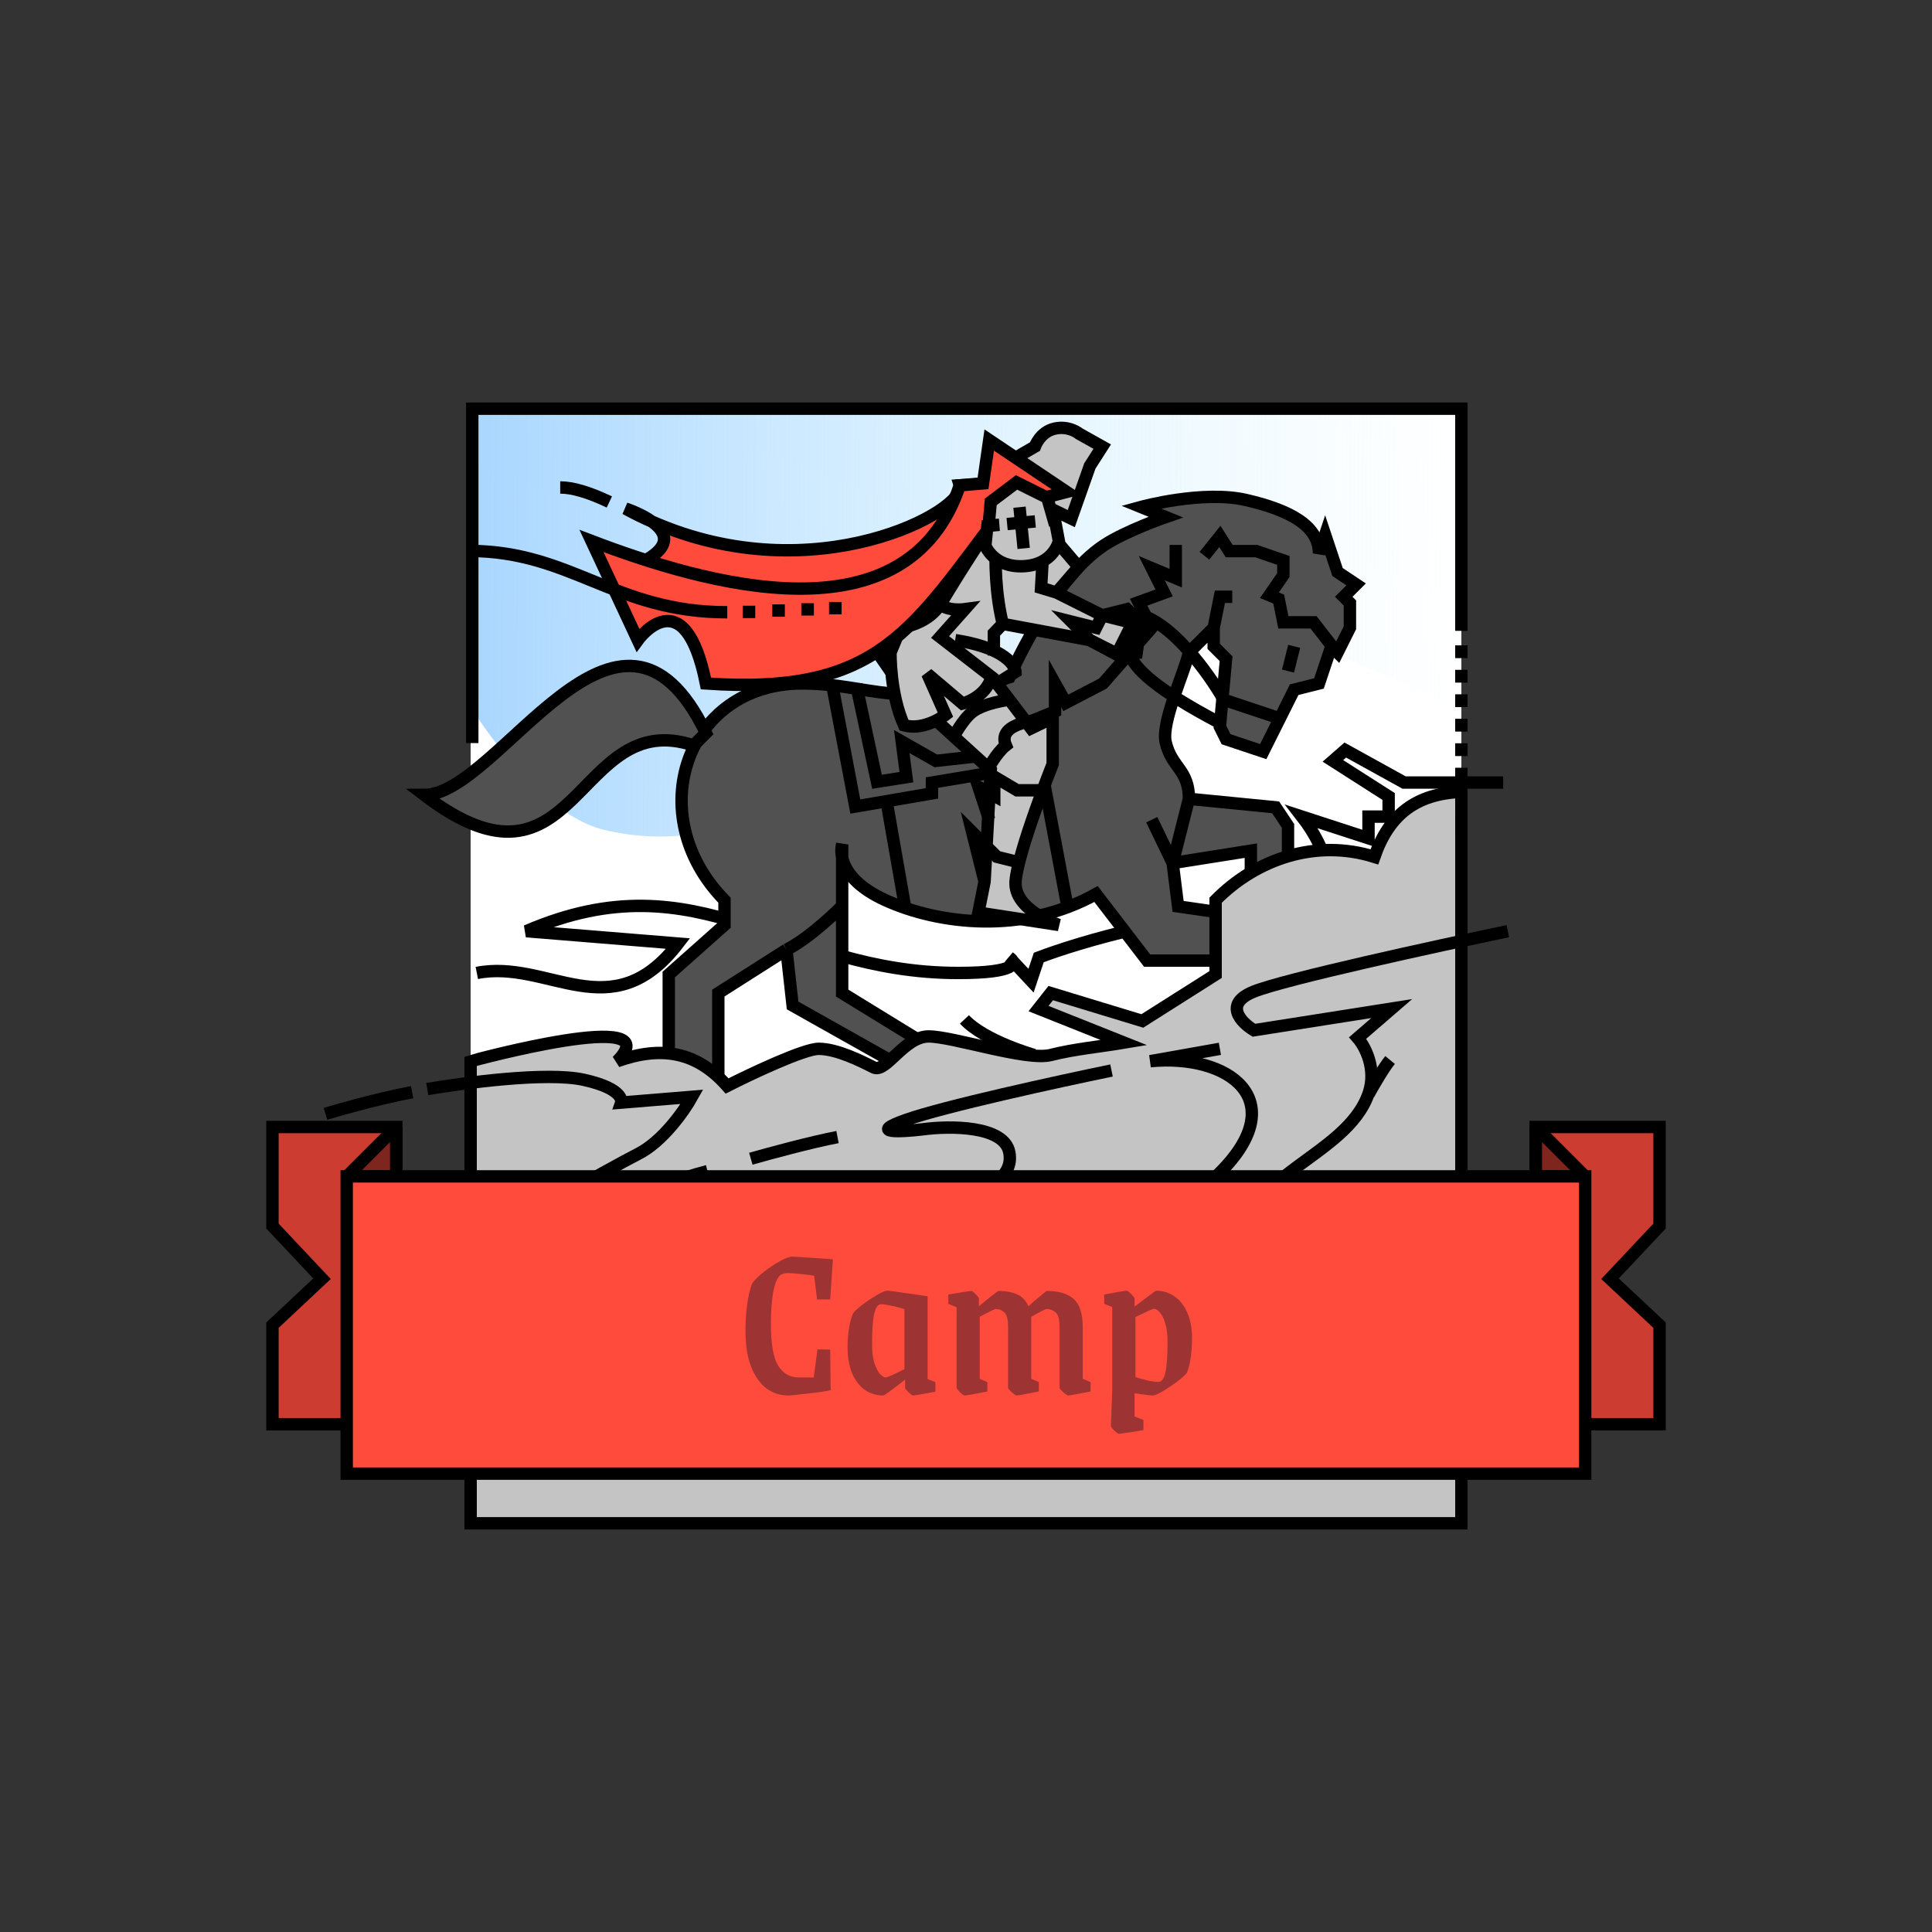 <svg width="312" height="312" viewBox="0 0 312 312" fill="none" xmlns="http://www.w3.org/2000/svg">
<rect x="0" y="0" width="312" height="312" fill="#333333" stroke="none"/>
<rect width="160" height="124" transform="matrix(1 0 5.51922e-06 1 76 66)" fill="white"/>
<path d="M76.5 66.76H236.001L236.001 114.903C236.001 114.903 211.592 102.095 194.5 99.5C154.75 93.464 135 143 97.5 134C86.722 131.413 76.5 114.903 76.5 114.903L76.5 66.76Z" fill="url(#paint0_linear_63_15954)"/>
<path d="M77.001 157.125C88.5 154.826 98.751 166.375 109.501 152.375L85.001 150.375C113.237 138.204 126.32 157.125 154.751 157.125C164.351 157.125 164.251 155.458 163.001 154.625L166.501 158.375L167.751 154.625C174.334 152.125 191.001 147.175 205.001 147.375C219.001 147.575 214.334 137.125 210.251 131.875L221.001 135.375L221.001 131.875H224.251L224.251 128.625L215.25 122.875L217.25 121.125L226.751 126.375H242.751" stroke="black" stroke-width="2"/>
<path d="M184.25 81.874C184.25 81.874 194.25 79.125 201.25 80.75C208.25 82.375 213 84.875 213 89.375L214 86.375L216 92.375L219 94.375L217 96.375L218 97.375L218 101.375L216 105.375L215 104.375L213 110.375L209 111.375L204 121.375L198 119.375L197 117.375L198 106.375L196 104.375L196 101.375L192 105.375C191.286 108.589 187.5 116.625 188.25 119.875C189.201 123.996 192 124.24 192 129L206 130.375L208 133.375L208 138.375L202 141.375L202 137.375L189.375 139.375L190.25 146.375L198 147.5L198 155.125H185.25L177 144.375C165.21 150.925 151.589 149.279 143 145.375C137.891 143.052 136.383 140.308 136 138.466L136 145.375L136 160.375L148.625 168.125L144.001 171.375L128 162.375L127 153.375L116 160.375L116.001 175.375L113.001 172.375H108.001L108 157.375L117 149.375L117 145.375C103.5 131.625 110.812 110.374 129.5 110.375C140.789 110.375 145.125 115 163 109.375C163 109.375 169.758 93.61 178.375 87.999C181.926 85.687 188.25 83.499 188.25 83.499L184.25 81.874Z" fill="#515151"/>
<path d="M196 101.375L196 104.375L198 106.375L197 117.375L198 119.375L204 121.375L209 111.375L213 110.375L215 104.375L216 105.375L218 101.375L218 97.375L217 96.375L219 94.375L216 92.375L214 86.375L213 89.375C213 84.875 208.25 82.375 201.25 80.75C194.25 79.125 184.25 81.874 184.25 81.874L188.25 83.499C188.25 83.499 181.926 85.687 178.375 87.999C169.758 93.61 163 109.375 163 109.375C145.125 115 140.789 110.375 129.5 110.375C110.812 110.374 103.5 131.625 117 145.375L117 149.375L108 157.375L108.001 172.375H113.001L116.001 175.375L116 160.375L127 153.375M196 101.375L197 96.375H199M196 101.375L192 105.375C191.286 108.589 187.5 116.625 188.25 119.875C189.201 123.996 192 124.24 192 129M192 129L206 130.375L208 133.375L208 138.375L202 141.375L202 137.375L189.375 139.375M192 129L189.375 139.375M189.375 139.375L190.25 146.375L198 147.5L198 155.125H185.25L177 144.375C165.21 150.925 151.589 149.279 143 145.375C134.411 141.471 136 136.375 136 136.375L136 145.375L136 160.375L148.625 168.125L144.001 171.375L128 162.375L127 153.375M189.375 139.375L186 132.375M127 153.375C131 151.375 135.934 146.375 135.934 146.375" stroke="black" stroke-width="2"/>
<path d="M132.21 169.375C129.844 169.375 121.363 173.375 117.418 175.375C112.428 169.722 106.691 168.878 99.668 171.375C108.382 162.538 76.085 171.344 76.001 171.375L76.001 246H236.001L236 127.875C228.764 128.182 224.361 131.448 221.948 138.375C212.539 135.422 202.914 138.677 196.309 145.375L196.309 157.375L184.475 164.875L169.683 160.375L167.711 162.875L181.517 168.375C177.586 169.039 173.549 169.395 169.683 170.375C165.739 171.375 153.905 167.375 149.961 167.375C146.016 167.375 143.058 173.375 141.085 172.375C139.113 171.375 135.169 169.375 132.21 169.375Z" fill="#C4C4C4" stroke="black" stroke-width="2"/>
<path d="M209 104.375L208 108.375" stroke="black" stroke-width="2"/>
<path d="M114 118.375L112 120.376C92.889 114.005 93.375 147.375 68.5 128.376C80.611 128.366 99.875 89.125 114 118.375Z" fill="#515151" stroke="black" stroke-width="2"/>
<path d="M164.001 108.5L161 110.375C161.486 110.983 166.5 117.625 166.5 117.625L170 115.937L170 123.375C170 123.375 164.291 137.732 164.001 142.375C163.711 147.017 171 149.375 171 149.375L158 147.375L159 142.375L160.001 124.375L146.125 111.75L142.5 106.5L160.999 76.875L165 77.375L163 74.5L167.125 72.125C167.125 72.125 167.938 69.751 170.312 69.219C172.687 68.687 174.312 70.062 174.312 70.062L177.999 72.125L176 75.25L173 83.75L168.875 81.75L170.625 87.375L174.188 91.562L170.625 95.687L178 99.375L182 100.375L184.001 101.375L181 105.875L176 103.375L161.938 100.75L160.5 102.25L160.5 105.096C163.938 106.688 164.001 108.5 164.001 108.5Z" fill="#C4C4C4"/>
<path d="M168.875 81.75L173 83.75L176 75.25L177.999 72.125L174.312 70.062C174.312 70.062 172.687 68.687 170.312 69.219C167.938 69.751 167.125 72.125 167.125 72.125L163 74.5L165 77.375L160.999 76.875L142.5 106.5L146.125 111.75L160.001 124.375L159 142.375L158 147.375L171 149.375C171 149.375 163.711 147.017 164.001 142.375C164.291 137.732 170 123.375 170 123.375L170 115.937L166.5 117.625C166.5 117.625 161.486 110.983 161 110.375L164.001 108.5C164.001 108.5 163.875 104.875 154.25 103.375M168.875 81.75L168.125 94.938L170.625 95.687M168.875 81.75L170.625 87.375L174.188 91.562L170.625 95.687M161.938 100.75L176 103.375L181 105.875L184.001 101.375L182 100.375L178 99.375L170.625 95.687M161.938 100.75C160.856 96.426 160.5 90.562 160.999 86.375M161.938 100.75L160.5 102.25L160.5 105.875" stroke="black" stroke-width="2"/>
<path d="M165.001 139.375L161.001 138.375L157 134.375L159.001 142.375" stroke="black" stroke-width="2"/>
<path d="M168.438 127.625H164.25L160.563 125.438L160.563 128.5L158 127.062L159.751 132.375" stroke="black" stroke-width="2"/>
<path d="M189.875 88L189.875 93.375L186 91.75L188 95.75L183.875 97.25L186 101.375L178.125 110.375L172.125 113.5L170.375 110.375L170.375 114.875L166.125 116.625" stroke="black" stroke-width="2"/>
<path d="M194.5 89.75L197 86.625L198.5 89H202.875L207.25 90.5L207.25 92.875L205 96.125L206.5 96.75L207.25 100.5H212.125L216 105.5" stroke="black" stroke-width="2"/>
<path d="M163 113C163 113 158.95 113.484 157 115C155.459 116.199 154.001 119 154.001 119" stroke="black" stroke-width="2"/>
<path d="M168.625 116.188C168.625 116.188 160.813 116.5 162.438 120.375C160.897 121.574 159.438 124.375 159.438 124.375" stroke="black" stroke-width="2"/>
<path d="M155.437 113.625C155.437 113.625 159.187 112.688 160.125 109.313L151.813 102.875L155.813 98.375C155.042 98.479 153.25 98.525 152.25 97.875C151.25 97.225 147.208 100.187 145.313 101.75L143.813 105.375C143.813 105.375 143.687 112 146 117.125C149.312 118.063 152.687 115.438 152.687 115.438L149.75 108.813L155.437 113.625Z" fill="#C4C4C4" stroke="black" stroke-width="2"/>
<path d="M157.875 122.125L151.125 122.875L145.625 119.75L146.375 125.5L141.625 126.25L138.25 110.5" stroke="black" stroke-width="2"/>
<path d="M159.5 124.875L150.5 126.375L150.5 128.125L138.125 130.25L134.375 110.5" stroke="black" stroke-width="2"/>
<path d="M146.188 146.625L143.125 129.125" stroke="black" stroke-width="2"/>
<path d="M172.376 146.375L168.75 127.125" stroke="black" stroke-width="2"/>
<path d="M184 100.375L182 98.375L178 99.375L177 101.375L173 100.375L176 103.375L181 106.062L184 105.375H184.438L181 104.375L182 102.375L185 103.375M183 101.375H186" stroke="black" stroke-width="2"/>
<path d="M154.999 78.375L164.999 77.75C164.999 77.75 159.2 85.375 152 97.375C144.8 109.375 107.917 93.542 98.25 92.875C109.421 89.458 108.088 86.243 105.289 84.235C103.863 83.607 102.433 82.905 101 82.125C101 82.125 103.458 82.922 105.289 84.235C131.721 95.888 156.258 82.358 154.999 78.375Z" fill="#FF4B3C" stroke="black" stroke-width="2"/>
<path d="M114 110.375C110.522 92.987 103.001 103.375 103.001 103.375L95.521 87.362C113.741 94.297 146.479 103.937 155 78.375L158.75 78.062L159.75 71.062L172.25 79.438L162.125 82.062C147.247 101.623 142.146 112.316 114 110.375Z" fill="#FF4B3C" stroke="black" stroke-width="2"/>
<path d="M164.156 77.906L160 81.047L159.656 84.859L161.375 84.75L159.453 84.938L159.125 88.125C159.125 88.125 160.438 91.688 165.313 91.438C170.188 91.188 171 87.375 171 87.375L170.359 83.969L170.159 83.983L169.125 80.375L164.156 77.906Z" fill="#C4C4C4" stroke="black" stroke-width="2"/>
<path d="M164.641 81.906L165.313 88.562" stroke="black" stroke-width="2"/>
<path d="M167.188 84.203L162.641 84.625" stroke="black" stroke-width="2"/>
<path d="M207.001 116.125L197.626 113C195.209 108.75 188.975 100.025 183.375 99.125C183.375 103.5 176.125 105.75 197.001 116.75" stroke="black" stroke-width="2"/>
<path d="M243.501 150.375C231.917 152.792 207.501 158.125 202.501 160.125C197.501 162.125 200.417 165.125 202.501 166.375L224.751 162.875L219.251 167.625C220.417 168.958 222.401 172.625 221.001 176.625C217.396 186.925 200.251 189.674 200.251 202.125" stroke="black" stroke-width="2"/>
<path d="M197 169.375L185.75 171.375C198.378 170.133 208.794 177.582 197.001 189.375C191.001 195.375 187.876 198 187.876 202.125" stroke="black" stroke-width="2"/>
<path d="M179.501 172.875C171.001 174.625 152.451 178.675 146.251 180.875C140.051 183.075 145.501 182.792 149.001 182.375C153.334 181.792 162.201 181.725 163.001 186.125C164.444 194.065 146.252 193.79 146.251 202.125" stroke="black" stroke-width="2"/>
<path d="M69.001 175.874C74.917 174.874 88.275 173.059 94.251 174.374C101.063 175.875 100.313 178.062 100.313 178.062L111.751 177.125C110.501 179.375 107.001 184.375 103.001 186.375C99.001 188.375 77.501 200.542 67.251 206.375C79.334 201.542 105.651 191.325 114.251 189.125" stroke="black" stroke-width="2"/>
<path d="M121.251 187.125C124.167 186.292 131.05 184.425 135.25 183.625" stroke="black" stroke-width="2"/>
<path d="M52.563 179.875C52.563 179.875 60.188 177.562 66.563 176.375" stroke="black" stroke-width="2"/>
<path d="M90.469 78.719C92.438 78.719 95.031 79.469 98.406 81.063" stroke="black" stroke-width="2"/>
<path d="M221.001 176.743C221.726 175.419 223.44 172.451 224.485 171.18" stroke="black" stroke-width="2"/>
<path d="M155.751 164.625C159.001 168.125 167.001 170.375 167.001 170.375" stroke="black" stroke-width="2"/>
<path d="M119.938 98.815L121.965 98.814" stroke="black" stroke-width="2"/>
<path d="M124.719 98.596L126.746 98.596" stroke="black" stroke-width="2"/>
<path d="M129.407 98.409L131.434 98.408" stroke="black" stroke-width="2"/>
<path d="M133.885 98.21L135.912 98.209" stroke="black" stroke-width="2"/>
<path d="M236 106.283L236 104.219" stroke="black" stroke-width="2"/>
<path d="M236 110.236L236 108.172" stroke="black" stroke-width="2"/>
<path d="M236 114.19L236 112.125" stroke="black" stroke-width="2"/>
<path d="M236 118.143L236 116.078" stroke="black" stroke-width="2"/>
<path d="M236 122.096L236 120.031" stroke="black" stroke-width="2"/>
<path d="M236 126.049L236 123.984" stroke="black" stroke-width="2"/>
<path d="M236 130.002L236 127.938" stroke="black" stroke-width="2"/>
<path d="M236 133.955L236 131.891" stroke="black" stroke-width="2"/>
<path d="M75.734 88.97C92.269 88.97 99.227 98.875 117.446 98.875" stroke="black" stroke-width="2"/>
<path d="M236.001 101.875L236.001 66H76.266L76.266 120" stroke="black" stroke-width="2"/>
<path d="M64.001 182L44.001 182L44 198L52 206.5L44 214L44 230L54 230L64 230L64.001 182Z" fill="#FF4B3C"/>
<path d="M64.001 182L44.001 182L44 198L52 206.5L44 214L44 230L54 230L64 230L64.001 182Z" fill="black" fill-opacity="0.2"/>
<path d="M64.001 182L44.001 182L44 198L52 206.5L44 214L44 230L54 230L64 230L64.001 182Z" stroke="black" stroke-width="2"/>
<path d="M56 190L64 182L64 190L56 190Z" fill="black" fill-opacity="0.38" stroke="black" stroke-width="2" stroke-linejoin="bevel"/>
<path d="M248 182L268 182L268 198L260 206.5L268 214L268.001 230L258.001 230L248.001 230L248 182Z" fill="#FF4B3C"/>
<path d="M248 182L268 182L268 198L260 206.5L268 214L268.001 230L258.001 230L248.001 230L248 182Z" fill="black" fill-opacity="0.2"/>
<path d="M248 182L268 182L268 198L260 206.5L268 214L268.001 230L258.001 230L248.001 230L248 182Z" stroke="black" stroke-width="2"/>
<path d="M256.002 190L248.002 182L248.002 190L256.002 190Z" fill="black" fill-opacity="0.38" stroke="black" stroke-width="2" stroke-linejoin="bevel"/>
<path d="M255.99 189.977L55.99 189.977L55.99 237.977L255.99 237.977L255.99 189.977Z" fill="#FF4B3C" stroke="black" stroke-width="2"/>
<path d="M127.302 225.36C126.006 225.36 124.842 224.988 123.81 224.244C122.778 223.476 121.95 222.324 121.326 220.788C120.702 219.228 120.39 217.284 120.391 214.956C120.391 213.348 120.487 211.872 120.679 210.528C120.871 209.184 121.135 208.092 121.471 207.252C121.879 206.676 122.515 206.052 123.379 205.38C124.243 204.708 125.107 204.132 125.971 203.652C126.859 203.172 127.495 202.932 127.879 202.932C128.575 202.956 129.547 203.016 130.795 203.112C132.043 203.184 133.279 203.268 134.503 203.364L134.071 209.844L131.947 209.844L131.479 206.028C130.903 205.908 130.171 205.812 129.283 205.74C128.419 205.644 127.759 205.596 127.303 205.596C126.847 205.596 126.475 205.668 126.187 205.812C125.659 206.076 125.239 206.928 124.927 208.368C124.639 209.784 124.495 211.596 124.495 213.804C124.494 217.044 124.89 219.3 125.682 220.572C126.474 221.82 127.578 222.444 128.994 222.444L131.406 222.444L132.018 217.908L134.07 217.944L134.142 224.496C133.518 224.664 132.306 224.844 130.506 225.036C128.73 225.252 127.662 225.36 127.302 225.36ZM142.635 225.36C141.579 225.36 140.607 225.072 139.719 224.496C138.855 223.896 138.159 223.008 137.631 221.832C137.127 220.656 136.875 219.216 136.875 217.512C136.875 216.384 136.959 215.34 137.127 214.38C137.295 213.396 137.511 212.628 137.775 212.076C138.183 211.524 139.083 210.78 140.475 209.844C141.892 208.908 142.828 208.44 143.284 208.44C143.548 208.44 144.484 208.56 146.092 208.8C147.7 209.016 148.936 209.196 149.8 209.34L149.799 222.696L151.059 223.2L151.059 224.748C148.875 225.156 147.663 225.36 147.423 225.36C147.327 225.36 147.087 225.18 146.703 224.82C146.343 224.46 146.163 224.22 146.163 224.1L146.163 222.804C143.979 224.508 142.803 225.36 142.635 225.36ZM143.031 222.444C143.271 222.444 144.279 222 146.055 221.112L146.055 211.428C145.479 211.212 144.747 211.02 143.859 210.852C142.995 210.66 142.419 210.588 142.131 210.636C141.699 210.732 141.375 211.272 141.159 212.256C140.943 213.24 140.835 214.884 140.835 217.188C140.835 218.34 140.955 219.312 141.195 220.104C141.459 220.896 141.759 221.484 142.095 221.868C142.455 222.252 142.767 222.444 143.031 222.444ZM155.776 225.36C155.656 225.36 155.404 225.18 155.02 224.82C154.66 224.46 154.48 224.22 154.48 224.1L154.481 211.104L153.149 210.564L153.149 209.052C155.405 208.668 156.653 208.476 156.893 208.476C157.013 208.476 157.241 208.656 157.577 209.016C157.913 209.352 158.081 209.58 158.081 209.7L158.081 210.96C158.705 210.432 159.365 209.892 160.061 209.34C160.781 208.764 161.177 208.476 161.249 208.476C162.473 208.476 163.493 208.668 164.309 209.052C165.125 209.436 165.713 210.072 166.073 210.96C166.649 210.432 167.273 209.892 167.945 209.34C168.617 208.764 168.989 208.476 169.061 208.476C171.005 208.476 172.457 208.92 173.417 209.808C174.377 210.672 174.857 212.196 174.857 214.38L174.856 222.66L176.116 223.2L176.116 224.712C173.908 225.144 172.696 225.36 172.48 225.36C172.36 225.36 172.096 225.18 171.688 224.82C171.304 224.46 171.112 224.22 171.112 224.1L171.113 214.38C171.113 213.084 170.897 212.268 170.465 211.932C170.033 211.572 169.553 211.392 169.025 211.392C168.833 211.392 168.005 211.812 166.541 212.652L166.54 222.66L167.764 223.2L167.764 224.712C165.58 225.144 164.38 225.36 164.164 225.36C164.044 225.36 163.78 225.18 163.372 224.82C162.988 224.46 162.796 224.22 162.796 224.1L162.797 214.38C162.797 213.084 162.593 212.268 162.185 211.932C161.801 211.572 161.357 211.392 160.853 211.392C160.637 211.392 159.761 211.812 158.225 212.652L158.224 222.66L159.448 223.2L159.448 224.712C157.24 225.144 156.016 225.36 155.776 225.36ZM180.696 231.552C180.576 231.552 180.324 231.372 179.94 231.012C179.58 230.652 179.4 230.412 179.4 230.292L179.616 224.388L179.616 211.068L178.32 210.564L178.321 209.052C178.921 208.932 179.641 208.8 180.481 208.656C181.321 208.512 181.813 208.44 181.957 208.44C182.077 208.44 182.317 208.62 182.677 208.98C183.037 209.316 183.217 209.556 183.217 209.7L183.216 210.996L183.9 210.492C184.092 210.348 184.584 209.976 185.377 209.376C186.193 208.752 186.649 208.44 186.745 208.44C187.777 208.44 188.725 208.728 189.589 209.304C190.476 209.88 191.184 210.756 191.712 211.932C192.24 213.084 192.504 214.488 192.504 216.144C192.504 217.344 192.42 218.448 192.252 219.456C192.108 220.44 191.904 221.196 191.64 221.724C191.232 222.276 190.32 223.02 188.904 223.956C187.512 224.892 186.588 225.36 186.132 225.36C186.012 225.36 185.352 225.288 184.152 225.144C183.96 225.096 183.648 225.048 183.216 225L183.216 228.744L184.656 229.32L184.656 230.94C184.032 231.06 183.324 231.18 182.532 231.3C181.74 231.42 181.128 231.504 180.696 231.552ZM187.284 223.128C187.692 223.032 188.004 222.504 188.22 221.544C188.436 220.56 188.544 218.928 188.544 216.648C188.544 215.496 188.424 214.524 188.184 213.732C187.944 212.916 187.644 212.316 187.284 211.932C186.948 211.548 186.636 211.356 186.348 211.356C186.252 211.356 185.868 211.512 185.196 211.824C184.524 212.136 183.912 212.424 183.36 212.688L183.36 222.372C183.96 222.588 184.692 222.792 185.556 222.984C186.42 223.152 186.996 223.2 187.284 223.128Z" fill="#9E3333"/>
<defs>
<linearGradient id="paint0_linear_63_15954" x1="76.5" y1="95" x2="236.001" y2="95.999" gradientUnits="userSpaceOnUse">
<stop stop-color="#A9D6FF"/>
<stop offset="1" stop-color="#D1F4FF" stop-opacity="0"/>
</linearGradient>
</defs>
</svg>
